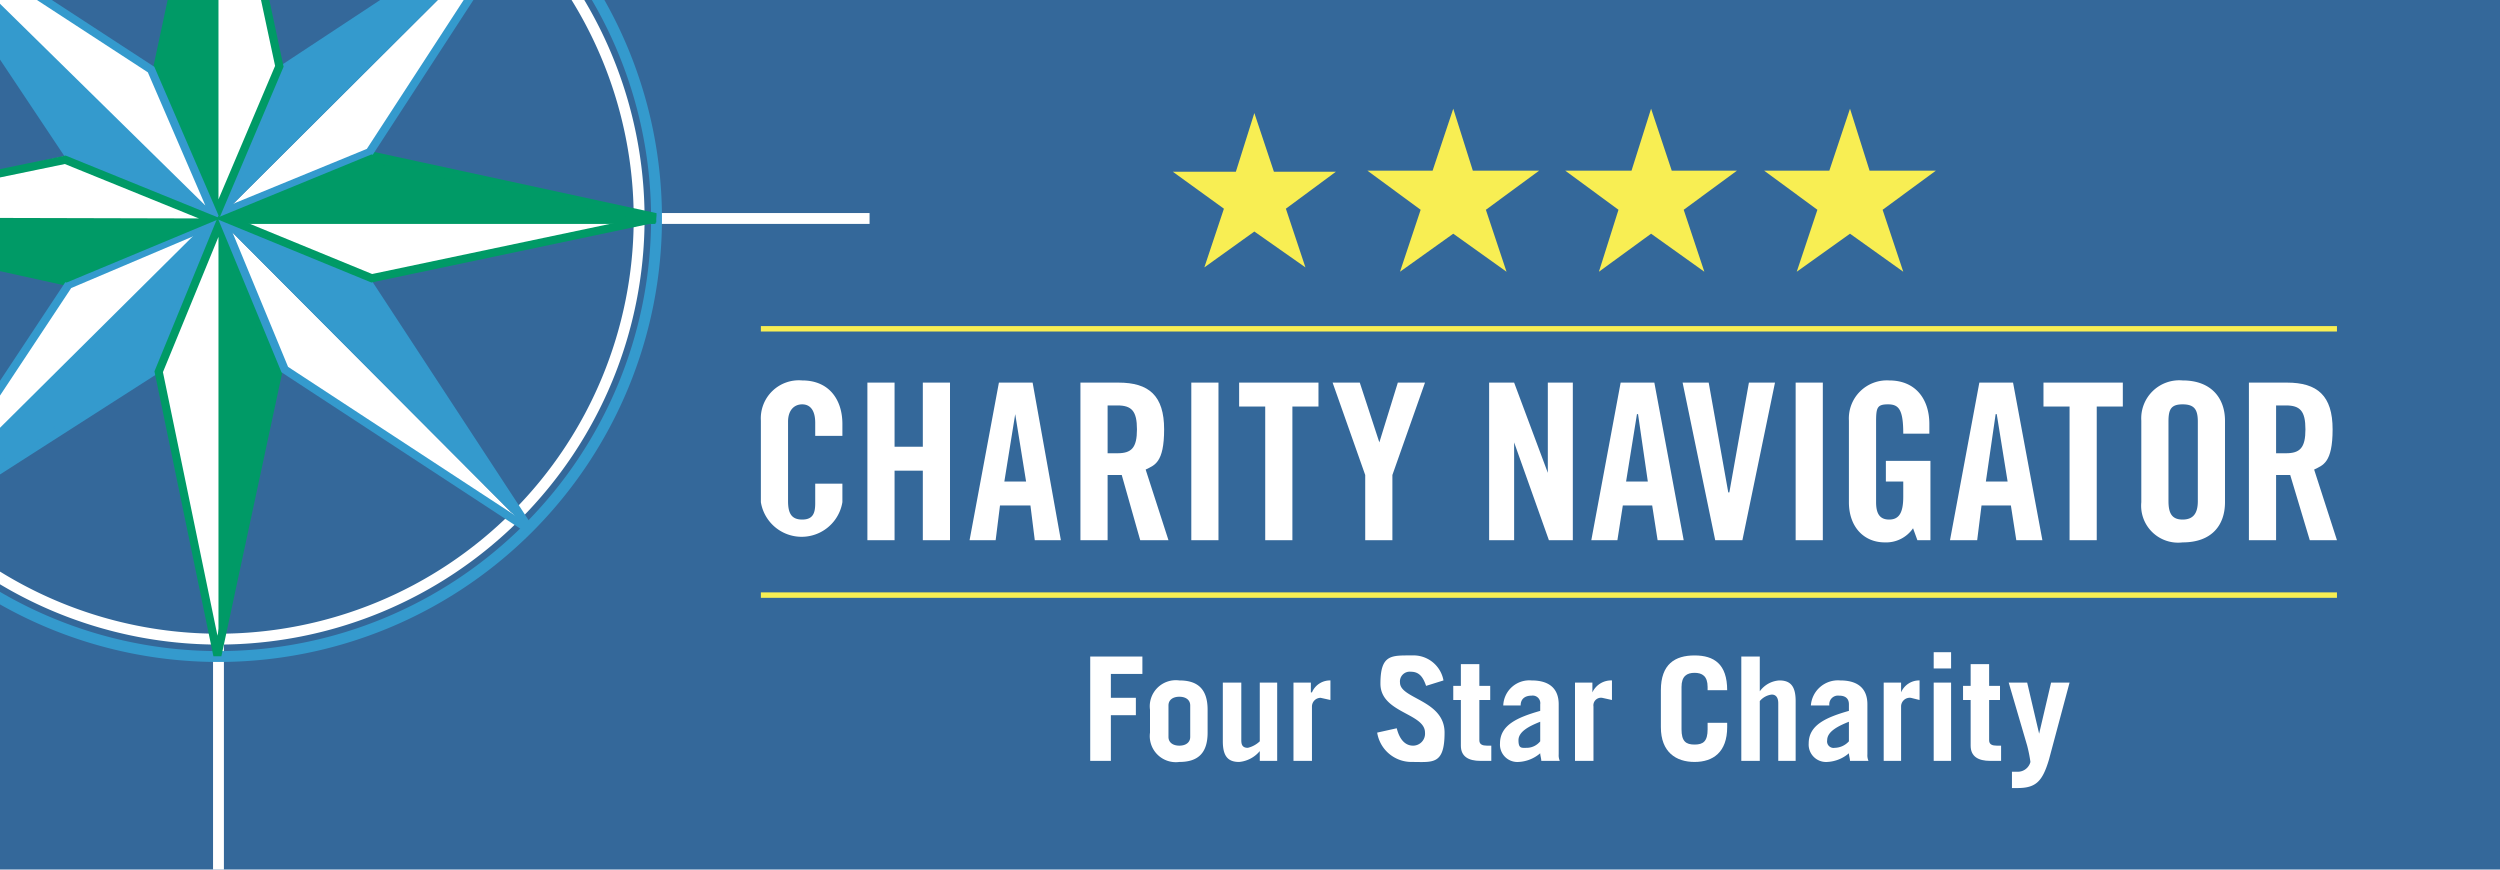 <svg xmlns="http://www.w3.org/2000/svg" xmlns:xlink="http://www.w3.org/1999/xlink" width="230" height="80" viewBox="0 0 230 80">
  <defs>
    <clipPath id="a">
      <rect width="230" height="80" fill="none"/>
    </clipPath>
  </defs>
  <title>charity-navigator-four-star-badge</title>
  <g>
    <rect width="230" height="80" fill="#34689a"/>
    <g>
      <g>
        <polygon points="115.4 10.4 117.2 15.8 122.9 15.8 118.3 19.2 120.1 24.6 115.4 21.3 110.8 24.6 112.6 19.2 107.9 15.8 113.7 15.8 115.4 10.4" fill="#f8ee53"/>
        <polygon points="133.7 10 135.5 15.7 141.6 15.7 136.7 19.3 138.6 25 133.7 21.5 128.8 25 130.7 19.3 125.8 15.7 131.8 15.7 133.7 10" fill="#f8ee53"/>
        <polygon points="151.9 10 153.8 15.7 159.8 15.7 154.9 19.3 156.8 25 151.9 21.5 147.1 25 148.9 19.3 144 15.7 150.1 15.7 151.9 10" fill="#f8ee53"/>
        <polygon points="170.2 10 172 15.7 178.1 15.7 173.2 19.3 175.1 25 170.2 21.5 165.3 25 167.2 19.3 162.3 15.7 168.3 15.7 170.2 10" fill="#f8ee53"/>
      </g>
      <g>
        <g>
          <rect x="70" y="30" width="145" height="0.5" fill="#f8ee53"/>
          <rect x="70" y="54.5" width="145" height="0.5" fill="#f8ee53"/>
        </g>
        <g>
          <path d="M75,40.1V38.9c0-1.2-.5-1.7-1.2-1.7s-1.3.5-1.3,1.6v7.3c0,1.1.3,1.7,1.3,1.7s1.2-.6,1.2-1.5V44.5h2.5v1.7a3.8,3.8,0,0,1-7.5,0V38.7A3.5,3.5,0,0,1,73.8,35c2.5,0,3.7,1.8,3.7,4v1.1Z" fill="#fff"/>
          <path d="M79.8,49.7V35.2h2.5v5.9h2.6V35.2h2.5V49.7H84.9V43.3H82.3v6.4Z" fill="#fff"/>
          <path d="M91.6,49.7H89.2l2.7-14.5H95l2.6,14.5H95.2l-.4-3.2H92Zm.8-5.4h2l-1-6.2h0Z" fill="#fff"/>
          <path d="M101.9,49.7H99.4V35.2h3.5c2.8,0,4.2,1.2,4.2,4.3s-.9,3.3-1.7,3.7l2.1,6.5h-2.6l-1.7-6h-1.3Zm0-8h.9c1.3,0,1.8-.5,1.8-2.2s-.5-2.2-1.8-2.2h-.9Z" fill="#fff"/>
          <path d="M109.6,49.7V35.2h2.5V49.7Z" fill="#fff"/>
          <path d="M116.4,37.4H114V35.2h7.3v2.2h-2.4V49.7h-2.5Z" fill="#fff"/>
          <path d="M128.1,49.7h-2.5v-6l-3-8.5h2.5l1.8,5.5h0l1.7-5.5h2.5l-3,8.5Z" fill="#fff"/>
          <path d="M137,49.7V35.2h2.3l3.1,8.3h0V35.2h2.3V49.7h-2.2l-3.2-9h0v9Z" fill="#fff"/>
          <path d="M148.8,49.7h-2.4l2.7-14.5h3.1l2.7,14.5h-2.4l-.5-3.2h-2.7Zm.8-5.4h2l-.9-6.2h-.1Z" fill="#fff"/>
          <path d="M160.9,35.2h2.4l-3,14.5h-2.5l-3-14.5h2.4L159,45.3h.1Z" fill="#fff"/>
          <path d="M165.2,49.7V35.2h2.5V49.7Z" fill="#fff"/>
          <path d="M173.5,42.4h4.1v7.3h-1.2l-.4-1.1a3,3,0,0,1-2.6,1.3c-1.9,0-3.3-1.4-3.3-3.7V38.7a3.5,3.5,0,0,1,3.7-3.7c2.5,0,3.7,1.8,3.7,4v.9h-2.4c0-2.2-.4-2.7-1.4-2.7s-1.1.3-1.1,1.6v7.4c0,1,.3,1.6,1.2,1.6s1.3-.6,1.3-2.1V44.3h-1.6Z" fill="#fff"/>
          <path d="M181.9,49.7h-2.5l2.7-14.5h3.1l2.7,14.5h-2.4l-.5-3.2h-2.7Zm.8-5.4h2l-1-6.2h-.1Z" fill="#fff"/>
          <path d="M190.4,37.4H188V35.2h7.3v2.2h-2.4V49.7h-2.5Z" fill="#fff"/>
          <path d="M197,38.7a3.5,3.5,0,0,1,3.8-3.7c2.7,0,3.9,1.7,3.9,3.7v7.5c0,2.1-1.2,3.7-3.9,3.7a3.4,3.4,0,0,1-3.8-3.7Zm2.5,7.4c0,1.1.3,1.7,1.3,1.7s1.4-.6,1.4-1.7V38.8c0-1.1-.3-1.6-1.4-1.6s-1.3.5-1.3,1.6Z" fill="#fff"/>
          <path d="M209.4,49.7h-2.5V35.2h3.5c2.8,0,4.2,1.2,4.2,4.3s-.9,3.3-1.7,3.7l2.1,6.5h-2.5l-1.8-6h-1.3Zm0-8h.9c1.3,0,1.8-.5,1.8-2.2s-.5-2.2-1.8-2.2h-.9Z" fill="#fff"/>
        </g>
      </g>
      <g>
        <path d="M100.3,70V60.4h4.8V62h-2.9v2.2h2.3v1.6h-2.3V70Z" fill="#fff"/>
        <path d="M105.8,65.3a2.4,2.4,0,0,1,2.7-2.7c1.7,0,2.6.8,2.6,2.7v2.1c0,1.9-.9,2.7-2.6,2.7a2.4,2.4,0,0,1-2.7-2.7Zm1.7,2.5c0,.5.4.8,1,.8s1-.3,1-.8V64.9c0-.5-.4-.8-1-.8s-1,.3-1,.8Z" fill="#fff"/>
        <path d="M117.5,62.8V70h-1.6v-.9a2.8,2.8,0,0,1-1.9,1c-1,0-1.5-.5-1.5-1.9V62.8h1.7v5.3c0,.4.1.7.6.7a2.4,2.4,0,0,0,1.1-.6V62.8Z" fill="#fff"/>
        <path d="M119,70V62.8h1.6v.9h.1a1.8,1.8,0,0,1,1.7-1.1v1.8l-.9-.2a.8.8,0,0,0-.8.8v5Z" fill="#fff"/>
        <path d="M131.2,63.1c-.3-.9-.7-1.3-1.4-1.3a.9.9,0,0,0-1,1c0,1.5,4.1,1.6,4.1,4.6s-1.1,2.7-3,2.7a3.2,3.2,0,0,1-3.2-2.7l1.8-.4c.3,1.2.9,1.6,1.5,1.6a1.1,1.1,0,0,0,1.1-1.2c0-1.8-4.1-1.8-4.1-4.5s1-2.6,2.9-2.6a2.8,2.8,0,0,1,2.9,2.3Z" fill="#fff"/>
        <path d="M133.7,64.4V63.1h.7v-2h1.7v2h1v1.3h-1v3.7c0,.4.3.5.7.5h.4V70h-1c-1.1,0-1.8-.4-1.8-1.4V64.4Z" fill="#fff"/>
        <path d="M138.3,64.9a2.4,2.4,0,0,1,2.6-2.3c1.8,0,2.5.9,2.5,2.2v4.6a1.3,1.3,0,0,0,.1.6h-1.7c0-.2-.1-.5-.1-.7a3.3,3.3,0,0,1-2,.8,1.6,1.6,0,0,1-1.7-1.7c0-1.7,1.6-2.4,3.7-3v-.6a.7.7,0,0,0-.8-.8c-.6,0-1,.3-1,.9Zm3.4,1.5c-1,.4-2,.9-2,1.7s.3.7.8.7a1.6,1.6,0,0,0,1.2-.6Z" fill="#fff"/>
        <path d="M144.9,70V62.8h1.6v.9h0a1.9,1.9,0,0,1,1.8-1.1v1.8l-.9-.2a.7.7,0,0,0-.8.8v5Z" fill="#fff"/>
        <path d="M154.7,67.1c0,1.1.4,1.4,1.2,1.4s1.2-.3,1.2-1.4v-.6h1.8v.4c0,2.3-1.3,3.2-3,3.2s-3.1-.9-3.1-3.2V63.5c0-2.4,1.3-3.2,3.1-3.2s3,.8,3,3.2h-1.8v-.3c0-1-.5-1.3-1.2-1.3s-1.2.3-1.2,1.3Z" fill="#fff"/>
        <path d="M160.2,70V60.4h1.7v3.2a2.4,2.4,0,0,1,1.8-1c1,0,1.5.5,1.5,1.9V70h-1.6V64.7c0-.5-.2-.8-.6-.8a1.7,1.7,0,0,0-1.1.6V70Z" fill="#fff"/>
        <path d="M166.6,64.9a2.5,2.5,0,0,1,2.7-2.3c1.8,0,2.5.9,2.5,2.2v4.6a1.3,1.3,0,0,0,.1.6h-1.7c0-.2-.1-.5-.1-.7a3.3,3.3,0,0,1-2,.8,1.6,1.6,0,0,1-1.7-1.7c0-1.7,1.6-2.4,3.7-3v-.6c0-.6-.4-.8-.9-.8a.8.8,0,0,0-.9.9Zm3.5,1.5c-1,.4-2,.9-2,1.7a.6.6,0,0,0,.7.7,1.8,1.8,0,0,0,1.3-.6Z" fill="#fff"/>
        <path d="M173.3,70V62.8h1.6v.9h0a1.8,1.8,0,0,1,1.7-1.1v1.8l-.8-.2a.8.8,0,0,0-.9.8v5Z" fill="#fff"/>
        <path d="M177.9,61.5V60h1.6v1.5Zm1.6,1.3V70h-1.6V62.8Z" fill="#fff"/>
        <path d="M180.6,64.4V63.1h.7v-2H183v2h1v1.3h-1v3.7c0,.4.3.5.7.5h.4V70h-1c-1.1,0-1.8-.4-1.8-1.4V64.4Z" fill="#fff"/>
        <path d="M185.1,71h.5a1.2,1.2,0,0,0,1.2-.9,13.1,13.1,0,0,0-.3-1.5l-1.7-5.8h1.7l1.1,4.7h0l1.1-4.7h1.7l-1.9,7.1c-.6,2-1.2,2.6-2.9,2.6h-.5Z" fill="#fff"/>
      </g>
    </g>
    <g clip-path="url(#a)">
      <g>
        <line x1="-40" y1="20.1" x2="80" y2="20.1" fill="none" stroke="#fff"/>
        <line x1="20.1" y1="-40" x2="20.1" y2="80" fill="none" stroke="#fff"/>
        <path d="M60.4,20.1A40.3,40.3,0,1,1,20.1-20.2,40.3,40.3,0,0,1,60.4,20.1Z" fill="none" stroke="#349acd"/>
        <path d="M58.8,20.1A38.7,38.7,0,1,1,20.1-18.6,38.7,38.7,0,0,1,58.8,20.1Z" fill="none" stroke="#fff"/>
        <polygon points="20.1 -20.1 25.9 6.3 20.1 20.1 20.1 -20.1" fill="#fff"/>
        <polygon points="20.1 20.1 14.4 6.2 20.1 -20.1 20.1 20.1" fill="#009a66"/>
        <polygon points="48.6 -8.3 34 14.4 20.1 20.1 48.6 -8.3" fill="#fff"/>
        <polygon points="20.1 20.1 25.9 6.2 48.6 -8.3 20.1 20.1" fill="#349acd"/>
        <polygon points="60.3 20.1 33.9 25.9 20.1 20.1 60.3 20.1" fill="#fff"/>
        <polygon points="20.1 20.1 34 14.4 60.3 20.1 20.1 20.1" fill="#009a66" stroke="#009a66" stroke-miterlimit="3.86"/>
        <polygon points="48.5 48.6 25.8 33.9 20.1 20.1 48.5 48.6" fill="#fff"/>
        <polyline points="20.1 20.1 34 25.9 48.5 48.6" fill="#349acd"/>
        <polygon points="20.1 60.3 14.3 33.9 20.1 20.1 20.1 60.3" fill="#fff"/>
        <polygon points="20.1 20.1 25.8 34 20.1 60.3 20.1 20.1" fill="#009a66"/>
        <polygon points="-8.5 48.5 6.3 25.8 20.1 20.1 -8.5 48.5" fill="#fff"/>
        <polygon points="20.1 20.1 14.3 33.9 -8.5 48.5 20.1 20.1" fill="#349acd" stroke="#349acd" stroke-miterlimit="3.86"/>
        <polygon points="20.1 20.1 6.2 25.8 -20.1 20 20.1 20.1" fill="#009a66" stroke="#009a66" stroke-miterlimit="3.86"/>
        <polygon points="-8.9 -8.4 13.8 6.2 19.5 20 -8.9 -8.4" fill="#fff"/>
        <polygon points="-20.1 20 6.3 14.3 20.1 20.1 -20.1 20" fill="#fff"/>
        <polygon points="19.7 19.7 5.8 13.9 -8.7 -8.2 19.7 19.7" fill="#349acd"/>
        <polygon points="48.7 -8.6 34 14 20.6 19.5 26.1 6.3 48.7 -8.6" fill="none" stroke="#349acd" stroke-width="0.75"/>
        <polygon points="20.1 -20.1 25.7 6.1 20.1 19.3 14.5 6.1 20.1 -20.1" fill="none" stroke="#009a66" stroke-width="0.75"/>
        <polygon points="-8.8 -8.4 13.9 6.4 19.6 19.6 6.2 14.1 -8.8 -8.4" fill="none" stroke="#349acd" stroke-width="0.75"/>
        <polygon points="-8.6 48.7 6.3 26.2 19.5 20.6 14.1 34 -8.6 48.7" fill="none" stroke="#349acd" stroke-width="0.75"/>
        <polygon points="20 60.3 14.6 34.2 20.1 20.8 25.6 34.2 20 60.3" fill="none" stroke="#009a66" stroke-width="0.75"/>
        <polygon points="48.8 48.8 26.2 34 20.7 20.7 34 26.2 48.8 48.8" fill="none" stroke="#349acd" stroke-width="0.75"/>
        <polygon points="60.3 20.1 34.2 25.6 20.8 20.1 34.2 14.6 60.3 20.1" fill="none" stroke="#009a66" stroke-width="0.75"/>
        <polygon points="-20.1 20.1 6 14.7 19.3 20.1 6.1 25.6 -20.1 20.1" fill="none" stroke="#009a66" stroke-width="0.75"/>
      </g>
    </g>
  </g>
</svg>
